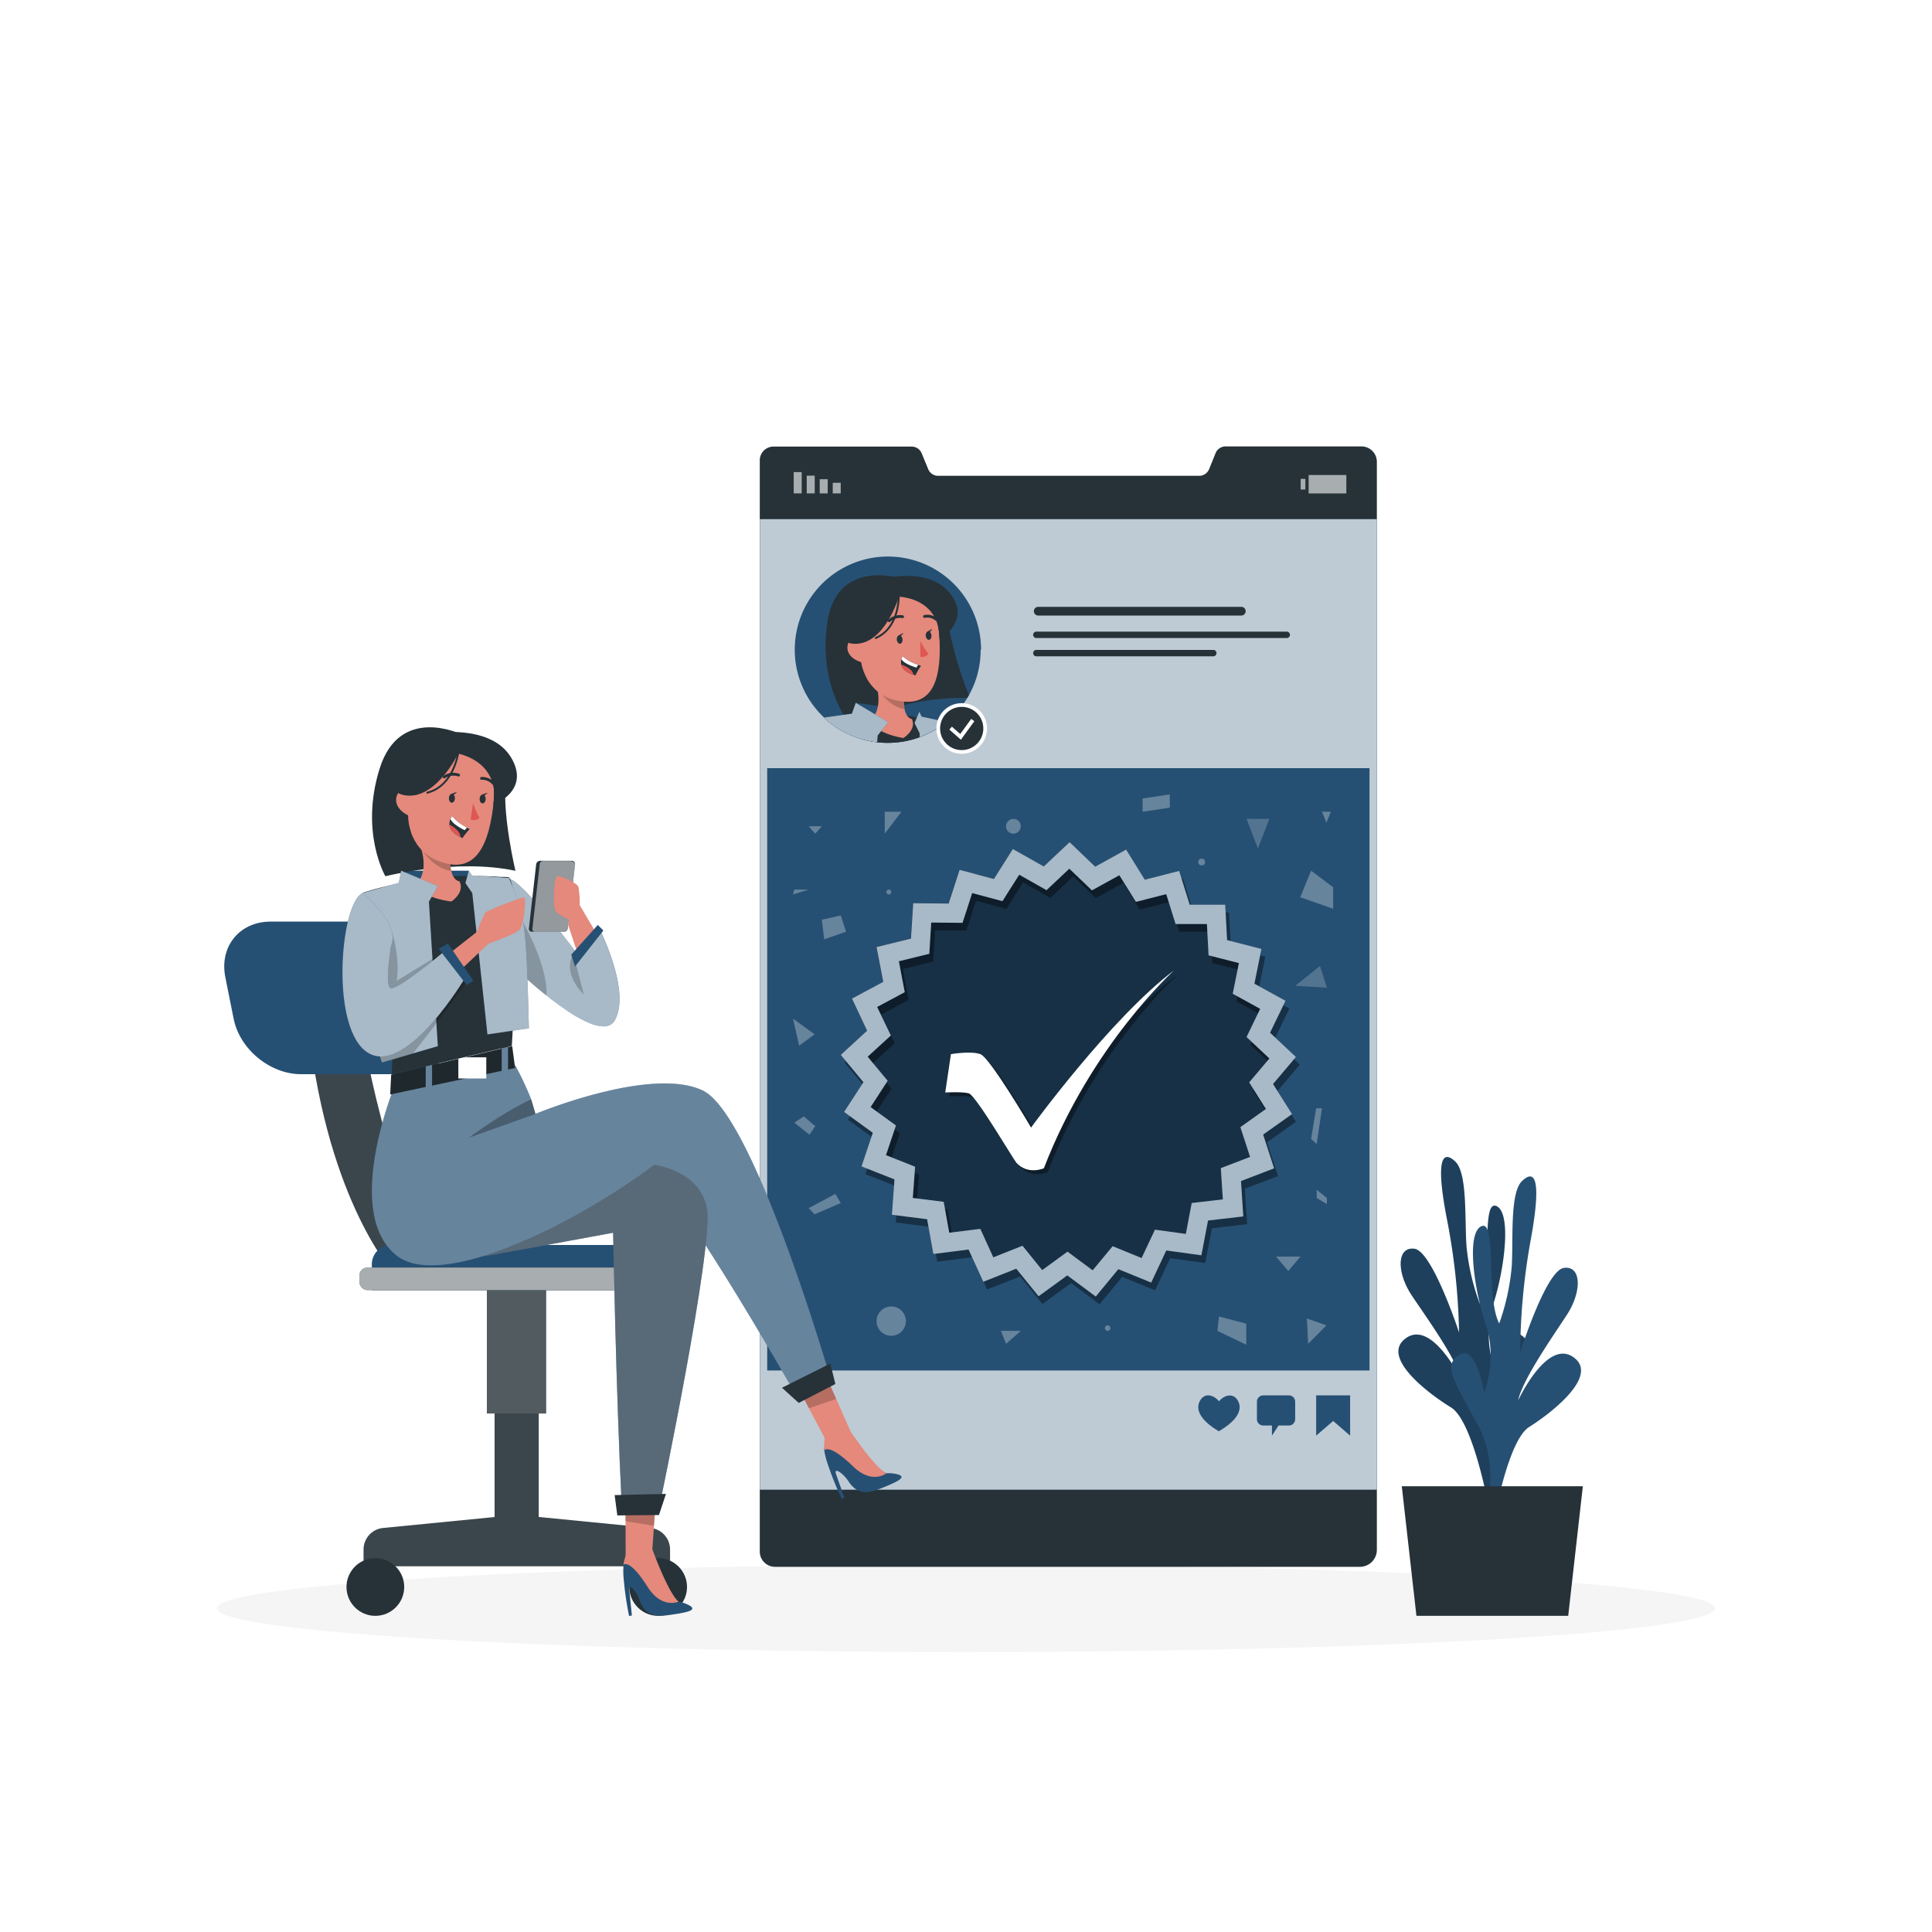 <svg class="animated" id="freepik_stories-verified" xmlns="http://www.w3.org/2000/svg" viewBox="0 0 500 500" version="1.1" xmlns:xlink="http://www.w3.org/1999/xlink" xmlns:svgjs="http://svgjs.com/svgjs"><style>svg#freepik_stories-verified:not(.animated) .animable {opacity: 0;}svg#freepik_stories-verified.animated #freepik--Shadow--inject-33 {animation: 1s 1 forwards cubic-bezier(.36,-0.01,.5,1.38) zoomIn;animation-delay: 0s;}svg#freepik_stories-verified.animated #freepik--Device--inject-33 {animation: 1s 1 forwards cubic-bezier(.36,-0.01,.5,1.38) slideRight;animation-delay: 0s;}svg#freepik_stories-verified.animated #freepik--Avatar--inject-33 {animation: 1s 1 forwards cubic-bezier(.36,-0.01,.5,1.38) fadeIn;animation-delay: 0s;}svg#freepik_stories-verified.animated #freepik--Plant--inject-33 {animation: 1s 1 forwards cubic-bezier(.36,-0.01,.5,1.38) slideDown;animation-delay: 0s;}svg#freepik_stories-verified.animated #freepik--Character--inject-33 {animation: 1s 1 forwards cubic-bezier(.36,-0.01,.5,1.38) slideUp;animation-delay: 0s;}            @keyframes zoomIn {                0% {                    opacity: 0;                    transform: scale(0.5);                }                100% {                    opacity: 1;                    transform: scale(1);                }            }                    @keyframes slideRight {                0% {                    opacity: 0;                    transform: translateX(30px);                }                100% {                    opacity: 1;                    transform: translateX(0);                }            }                    @keyframes fadeIn {                0% {                    opacity: 0;                }                100% {                    opacity: 1;                }            }                    @keyframes slideDown {                0% {                    opacity: 0;                    transform: translateY(-30px);                }                100% {                    opacity: 1;                    transform: translateY(0);                }            }                    @keyframes slideUp {                0% {                    opacity: 0;                    transform: translateY(30px);                }                100% {                    opacity: 1;                    transform: inherit;                }            }        </style><g id="freepik--Shadow--inject-33" class="animable" style="transform-origin: 250px 416.24px;"><ellipse id="freepik--path--inject-33" cx="250" cy="416.24" rx="193.89" ry="11.32" style="fill: rgb(245, 245, 245); transform-origin: 250px 416.24px;" class="animable"></ellipse></g><g id="freepik--Device--inject-33" class="animable" style="transform-origin: 276.484px 260.51px;"><path d="M356.33,119.63V401.1a4.39,4.39,0,0,1-4.46,4.39H200.63a3.94,3.94,0,0,1-4-4V119.27a3.55,3.55,0,0,1,3.42-3.69H236a2.79,2.79,0,0,1,2.55,1.79l1.65,4a2.79,2.79,0,0,0,2.56,1.77h67.61a2.77,2.77,0,0,0,2.55-1.74l1.65-4.07a2.8,2.8,0,0,1,2.55-1.8h35.34A4,4,0,0,1,356.33,119.63Z" style="fill: rgb(38, 50, 56); transform-origin: 276.479px 260.51px;" id="el5b6864fyfxu" class="animable"></path><rect x="196.65" y="134.36" width="159.69" height="251.17" style="fill: #265073; transform-origin: 276.495px 259.945px;" id="el5v1xkqc3dkg" class="animable"></rect><g id="elnaesntv58n"><rect x="196.65" y="134.36" width="159.69" height="251.17" style="fill: rgb(255, 255, 255); opacity: 0.7; isolation: isolate; transform-origin: 276.495px 259.945px;" class="animable" id="elsc4ac4lwmoq"></rect></g><g id="elb2yrbxmmk26"><rect x="215.51" y="124.94" width="2.07" height="2.75" style="fill: rgb(255, 255, 255); opacity: 0.6; isolation: isolate; transform-origin: 216.545px 126.315px; transform: rotate(180deg);" class="animable" id="elfjhfpm8vfb"></rect></g><g id="el7n6y12vljiw"><rect x="212.14" y="124.02" width="2.07" height="3.67" style="fill: rgb(255, 255, 255); opacity: 0.6; isolation: isolate; transform-origin: 213.175px 125.855px; transform: rotate(180deg);" class="animable" id="elnqds35x3frs"></rect></g><g id="elrqb0stmznhp"><rect x="208.78" y="123.1" width="2.07" height="4.59" style="fill: rgb(255, 255, 255); opacity: 0.6; isolation: isolate; transform-origin: 209.815px 125.395px; transform: rotate(180deg);" class="animable" id="eldgur1mfat4"></rect></g><g id="eltwtlni21lqi"><rect x="205.41" y="122.18" width="2.07" height="5.51" style="fill: rgb(255, 255, 255); opacity: 0.6; isolation: isolate; transform-origin: 206.445px 124.935px; transform: rotate(180deg);" class="animable" id="el8fej1xnau15"></rect></g><g id="elvtv6xp58je"><rect x="336.61" y="123.93" width="1.22" height="2.75" style="fill: rgb(255, 255, 255); opacity: 0.6; isolation: isolate; transform-origin: 337.22px 125.305px;" class="animable" id="elh5p4xi40o78"></rect></g><g id="elyl2ji9phkx"><rect x="338.67" y="122.93" width="9.76" height="4.77" style="fill: rgb(255, 255, 255); opacity: 0.6; isolation: isolate; transform-origin: 343.55px 125.315px; transform: rotate(180deg);" class="animable" id="elspid0s79bq"></rect></g><path d="M268.59,159.3h52.55a1.13,1.13,0,1,0,0-2.25H268.59a1.13,1.13,0,0,0,0,2.25Z" style="fill: rgb(38, 50, 56); transform-origin: 294.971px 158.175px;" id="elvgerfk4xyyn" class="animable"></path><path d="M333.1,163.47H268.3a.83.83,0,1,0,0,1.65h64.8a.83.83,0,0,0,0-1.65Z" style="fill: rgb(38, 50, 56); transform-origin: 300.609px 164.295px;" id="el9d47gdvmvlp" class="animable"></path><path d="M314.09,168.2H268.3a.83.83,0,1,0,0,1.65h45.79a.83.83,0,0,0,0-1.65Z" style="fill: rgb(38, 50, 56); transform-origin: 291.104px 169.025px;" id="ellvm6vwwufhh" class="animable"></path><rect x="198.55" y="198.8" width="155.88" height="155.88" style="fill: #265073; transform-origin: 276.49px 276.74px;" id="eld6txktkg1si" class="animable"></rect><polygon points="349.41 371.54 345.02 367.75 340.62 371.54 340.62 361.12 349.41 361.12 349.41 371.54" style="fill: #265073; transform-origin: 345.015px 366.33px;" id="elp5zr7ggtky" class="animable"></polygon><path d="M333.55,361.12h-6.62a1.64,1.64,0,0,0-1.64,1.64v4.52a1.64,1.64,0,0,0,1.64,1.64h2.25v2.62l1.71-2.62h2.66a1.63,1.63,0,0,0,1.64-1.64v-4.52A1.63,1.63,0,0,0,333.55,361.12Z" style="fill: #265073; transform-origin: 330.24px 366.33px;" id="elid2adpuq429" class="animable"></path><path d="M320.28,362.36c-1.22-2-3.58-1.25-4.8.3-1.21-1.56-3.56-2.35-4.81-.35-2.09,3.36,2.17,6.51,4.19,7.75l.57.35.58-.35C318,368.85,322.34,365.75,320.28,362.36Z" style="fill: #265073; transform-origin: 315.465px 365.763px;" id="elzfwg6iigqdp" class="animable"></path><g id="el5las44y5h5s"><g style="opacity: 0.3; isolation: isolate; transform-origin: 275.125px 276.8px;" class="animable" id="elwpvdloikzmj"><g id="elpgfeussczia"><polygon points="322.6 211.92 328.5 211.92 325.55 219.57 322.6 211.92" style="fill: rgb(255, 255, 255); opacity: 0.7; isolation: isolate; transform-origin: 325.55px 215.745px;" class="animable" id="el03tet2udu6aq"></polygon></g><g id="elw0pgflnru7"><polygon points="341.61 250 343.4 255.62 335.22 255.12 341.61 250" style="fill: rgb(255, 255, 255); opacity: 0.7; isolation: isolate; transform-origin: 339.31px 252.81px;" class="animable" id="eld8y1wol5s7c"></polygon></g><polygon points="339.31 225.34 336.51 232.21 345.02 235.18 345.02 229.62 339.31 225.34" style="fill: rgb(255, 255, 255); transform-origin: 340.765px 230.26px;" id="el19koaigcyiw" class="animable"></polygon><polygon points="228.97 210.08 233.3 210.08 228.97 215.75 228.97 210.08" style="fill: rgb(255, 255, 255); transform-origin: 231.135px 212.915px;" id="el3xqskvvlih" class="animable"></polygon><polygon points="212.69 238.03 217.59 236.91 218.96 241.12 213.31 243.09 212.69 238.03" style="fill: rgb(255, 255, 255); transform-origin: 215.825px 240px;" id="elazyy2o3ryw" class="animable"></polygon><circle cx="262.27" cy="213.84" r="1.91" style="fill: rgb(255, 255, 255); transform-origin: 262.27px 213.84px;" id="elo2ub347g83p" class="animable"></circle><path d="M234.44,341.91a3.79,3.79,0,1,1-3.78-3.79A3.78,3.78,0,0,1,234.44,341.91Z" style="fill: rgb(255, 255, 255); transform-origin: 230.65px 341.91px;" id="eljo55ll7drs" class="animable"></path><polygon points="216.19 308.98 217.59 311.35 210.82 314.25 209.28 312.67 216.19 308.98" style="fill: rgb(255, 255, 255); transform-origin: 213.435px 311.615px;" id="elr87odqh6ogo" class="animable"></polygon><polygon points="260.36 347.78 259.04 344.43 264.19 344.43 260.36 347.78" style="fill: rgb(255, 255, 255); transform-origin: 261.615px 346.105px;" id="elppcae84tz4c" class="animable"></polygon><polygon points="315.07 344.43 315.47 340.7 322.53 342.56 322.53 348.01 315.07 344.43" style="fill: rgb(255, 255, 255); transform-origin: 318.8px 344.355px;" id="elhcdzzbxw5ei" class="animable"></polygon><polygon points="330.24 325.2 336.55 325.2 333.4 328.93 330.24 325.2" style="fill: rgb(255, 255, 255); transform-origin: 333.395px 327.065px;" id="el1tr5vi0ihj" class="animable"></polygon><polygon points="340.62 286.82 339.31 294.74 340.76 296.06 342.12 286.82 340.62 286.82" style="fill: rgb(255, 255, 255); transform-origin: 340.715px 291.44px;" id="el1imn5f9y8ylh" class="animable"></polygon><polygon points="205.23 263.62 210.82 267.68 206.82 270.62 205.23 263.62" style="fill: rgb(255, 255, 255); transform-origin: 208.025px 267.12px;" id="elsz63dx0eih" class="animable"></polygon><circle cx="230.03" cy="230.85" r="0.63" style="fill: rgb(255, 255, 255); transform-origin: 230.03px 230.85px;" id="elzsmyvu49zxp" class="animable"></circle><circle cx="310.99" cy="223.09" r="0.88" style="fill: rgb(255, 255, 255); transform-origin: 310.99px 223.09px;" id="el2vwgpcshtua" class="animable"></circle><path d="M287.37,343.71a.71.71,0,1,1-1.42,0,.71.71,0,1,1,1.42,0Z" style="fill: rgb(255, 255, 255); transform-origin: 286.66px 343.71px;" id="elbv3kngqvs2k" class="animable"></path><polygon points="295.7 206.65 302.74 205.59 302.74 209.02 295.7 210.08 295.7 206.65" style="fill: rgb(255, 255, 255); transform-origin: 299.22px 207.835px;" id="ell1toi0c84lk" class="animable"></polygon><polygon points="342.12 210.08 344.43 210.08 343.27 212.91 342.12 210.08" style="fill: rgb(255, 255, 255); transform-origin: 343.275px 211.495px;" id="elb4q1gkhr9ri" class="animable"></polygon><polygon points="209.28 213.84 212.69 213.84 210.98 215.75 209.28 213.84" style="fill: rgb(255, 255, 255); transform-origin: 210.985px 214.795px;" id="elyoop2obv7f" class="animable"></polygon><polygon points="338.55 347.78 338.22 341.22 343.27 343 338.55 347.78" style="fill: rgb(255, 255, 255); transform-origin: 340.745px 344.5px;" id="eltxaw0bob7r" class="animable"></polygon><polygon points="343.4 310.03 340.76 307.92 340.76 310.03 343.4 311.62 343.4 310.03" style="fill: rgb(255, 255, 255); transform-origin: 342.08px 309.77px;" id="el0mdmqoltnub" class="animable"></polygon><polygon points="208.02 288.93 210.98 291.44 209.5 293.68 205.58 290.54 208.02 288.93" style="fill: rgb(255, 255, 255); transform-origin: 208.28px 291.305px;" id="el4u9cicx5xme" class="animable"></polygon><polygon points="205.58 230.22 209.28 230.22 205.23 231.48 205.58 230.22" style="fill: rgb(255, 255, 255); transform-origin: 207.255px 230.85px;" id="el8aowffp6qif" class="animable"></polygon></g></g><polygon points="270.07 224.23 276.76 217.94 283.38 224.29 291.42 219.86 296.26 227.66 305.15 225.38 307.89 234.13 317.07 234.13 317.56 243.29 326.45 245.57 324.63 254.57 332.68 258.99 328.69 267.25 335.38 273.53 329.46 280.54 334.38 288.29 326.9 293.61 329.74 302.33 321.18 305.62 321.76 314.78 312.64 315.84 310.93 324.86 301.83 323.61 297.93 331.92 289.43 328.45 283.58 335.53 276.21 330.06 268.79 335.46 263.01 328.33 254.48 331.71 250.66 323.37 241.56 324.52 239.93 315.49 230.82 314.34 231.49 305.19 222.96 301.82 225.88 293.12 218.45 287.73 223.45 280.03 217.59 272.96 224.35 266.75 220.44 258.44 228.53 254.1 226.8 245.09 235.71 242.9 236.28 233.74 245.46 233.83 248.29 225.1 257.16 227.47 262.07 219.72 270.07 224.23" style="fill: #265073; transform-origin: 276.485px 276.735px;" id="elic0mvylmqha" class="animable"></polygon><g id="el6dc354du4e"><path d="M330.46,282.54l5.92-7-6.69-6.28,4-8.26-8.05-4.42,1.82-9-8.89-2.28-.49-9.16h-9.18l-2.74-8.75-8.89,2.28-4.84-7.8-8,4.43-6.62-6.35-6.69,6.29-8-4.51-4.91,7.76-8.87-2.38-2.83,8.73-9.18-.09-.57,9.16-8.91,2.19,1.73,9-8.09,4.34,3.91,8.31L218.59,275l5.86,7.07-5,7.7,7.43,5.39-2.92,8.7,8.53,3.37-.67,9.15,9.11,1.15,1.62,9,9.11-1.15,3.82,8.34,8.53-3.38,5.78,7.13,7.42-5.4,7.37,5.47,5.85-7.08,8.5,3.47,3.9-8.31,9.09,1.25,1.72-9,9.12-1.06-.59-9.16,8.57-3.29-2.84-8.73,7.48-5.31ZM328.62,289l-6.61,4.7,2.51,7.71-7.57,2.9.52,8.09-8.06.94-1.51,8-8-1.1-3.45,7.34-7.5-3.06-5.17,6.24-6.51-4.83-6.55,4.77-5.1-6.3-7.54,3-3.37-7.37-8.05,1-1.43-8-8-1,.6-8.08-7.54-3,2.58-7.68-6.56-4.76,4.42-6.8-5.18-6.24,6-5.49L228,262.6l7.15-3.83-1.53-8,7.88-1.93.5-8.09,8.1.08,2.5-7.71,7.83,2.1,4.34-6.85,7.07,4,5.9-5.56,5.85,5.61,7.1-3.91,4.28,6.89,7.85-2,2.42,7.74h8.11l.43,8.1,7.85,2-1.6,7.94,7.1,3.9-3.52,7.3,5.91,5.55-5.23,6.19Z" style="opacity: 0.4; isolation: isolate; transform-origin: 277.485px 278.745px;" class="animable" id="el33oux20fnfa"></path></g><g id="elvw7cf8jsxd"><polygon points="270.07 224.23 276.76 217.94 283.38 224.29 291.42 219.86 296.26 227.66 305.15 225.38 307.89 234.13 317.07 234.13 317.56 243.29 326.45 245.57 324.63 254.57 332.68 258.99 328.69 267.25 335.38 273.53 329.46 280.54 334.38 288.29 326.9 293.61 329.74 302.33 321.18 305.62 321.76 314.78 312.64 315.84 310.93 324.86 301.83 323.61 297.93 331.92 289.43 328.45 283.58 335.53 276.21 330.06 268.79 335.46 263.01 328.33 254.48 331.71 250.66 323.37 241.56 324.52 239.93 315.49 230.82 314.34 231.49 305.19 222.96 301.82 225.88 293.12 218.45 287.73 223.45 280.03 217.59 272.96 224.35 266.75 220.44 258.44 228.53 254.1 226.8 245.09 235.71 242.9 236.28 233.74 245.46 233.83 248.29 225.1 257.16 227.47 262.07 219.72 270.07 224.23" style="opacity: 0.4; isolation: isolate; transform-origin: 276.485px 276.735px;" class="animable" id="elt8fzak2m1i"></polygon></g><path d="M329.46,280.54l5.92-7-6.69-6.28,4-8.26-8.05-4.42,1.82-9-8.89-2.28-.49-9.16h-9.18l-2.74-8.75-8.89,2.28-4.84-7.8-8,4.43-6.62-6.35-6.69,6.29-8-4.51-4.91,7.76-8.87-2.38-2.83,8.73-9.18-.09-.57,9.16-8.91,2.19,1.73,9-8.09,4.34,3.91,8.31L217.59,273l5.86,7.07-5,7.7,7.43,5.39-2.92,8.7,8.53,3.37-.67,9.15,9.11,1.15,1.62,9,9.11-1.15,3.82,8.34,8.53-3.38,5.78,7.13,7.42-5.4,7.37,5.47,5.85-7.08,8.5,3.47,3.9-8.31,9.09,1.25,1.72-9,9.12-1.06-.59-9.16,8.57-3.29-2.84-8.73,7.48-5.31ZM327.62,287l-6.61,4.7,2.51,7.71-7.57,2.9.52,8.09-8.06.94-1.51,8-8-1.1-3.45,7.34-7.5-3.06-5.17,6.24-6.51-4.83-6.55,4.77-5.1-6.3-7.54,3-3.37-7.37-8.05,1-1.43-8-8-1,.6-8.08-7.54-3,2.58-7.68-6.56-4.76,4.42-6.8-5.18-6.24,6-5.49L227,260.6l7.15-3.83-1.53-8,7.88-1.93.5-8.09,8.1.08,2.5-7.71,7.83,2.1,4.34-6.85,7.07,4,5.9-5.56,5.85,5.61,7.1-3.91,4.28,6.89,7.85-2,2.42,7.74h8.11l.43,8.1,7.85,2-1.6,7.94,7.1,3.9-3.52,7.3,5.91,5.55-5.23,6.19Z" style="fill: #265073; transform-origin: 276.485px 276.745px;" id="el4vwbi04mf04" class="animable"></path><g id="elfd3mm9hkhl9"><path d="M329.46,280.54l5.92-7-6.69-6.28,4-8.26-8.05-4.42,1.82-9-8.89-2.28-.49-9.16h-9.18l-2.74-8.75-8.89,2.28-4.84-7.8-8,4.43-6.62-6.35-6.69,6.29-8-4.51-4.91,7.76-8.87-2.38-2.83,8.73-9.18-.09-.57,9.16-8.91,2.19,1.73,9-8.09,4.34,3.91,8.31L217.59,273l5.86,7.07-5,7.7,7.43,5.39-2.92,8.7,8.53,3.37-.67,9.15,9.11,1.15,1.62,9,9.11-1.15,3.82,8.34,8.53-3.38,5.78,7.13,7.42-5.4,7.37,5.47,5.85-7.08,8.5,3.47,3.9-8.31,9.09,1.25,1.72-9,9.12-1.06-.59-9.16,8.57-3.29-2.84-8.73,7.48-5.31ZM327.62,287l-6.61,4.7,2.51,7.71-7.57,2.9.52,8.09-8.06.94-1.51,8-8-1.1-3.45,7.34-7.5-3.06-5.17,6.24-6.51-4.83-6.55,4.77-5.1-6.3-7.54,3-3.37-7.37-8.05,1-1.43-8-8-1,.6-8.08-7.54-3,2.58-7.68-6.56-4.76,4.42-6.8-5.18-6.24,6-5.49L227,260.6l7.15-3.83-1.53-8,7.88-1.93.5-8.09,8.1.08,2.5-7.71,7.83,2.1,4.34-6.85,7.07,4,5.9-5.56,5.85,5.61,7.1-3.91,4.28,6.89,7.85-2,2.42,7.74h8.11l.43,8.1,7.85,2-1.6,7.94,7.1,3.9-3.52,7.3,5.91,5.55-5.23,6.19Z" style="fill: rgb(255, 255, 255); opacity: 0.6; isolation: isolate; transform-origin: 276.485px 276.745px;" class="animable" id="el1xrsycbdv7n"></path></g><g id="elvknnmcwnmff"><path d="M247.1,273.81s5.1-.88,7.61,0,13.13,19,13.13,19,20.6-28.34,37.07-40.73c0,0-21.37,19.14-33.76,51.27,0,0-4.17,1.84-7.12-1.45-.85-1-10.42-17.31-12.27-17.92-1.45-.49-6.13-.25-6.13-.25Z" style="opacity: 0.4; isolation: isolate; transform-origin: 275.27px 277.971px;" class="animable" id="elwda9cwdgxw"></path></g><path d="M246.1,272.81s5.1-.88,7.61,0,13.13,19,13.13,19,20.6-28.34,37.07-40.73c0,0-21.37,19.14-33.76,51.27,0,0-4.17,1.84-7.12-1.45-.85-1-10.42-17.31-12.27-17.92-1.45-.49-6.13-.25-6.13-.25Z" style="fill: rgb(255, 255, 255); transform-origin: 274.27px 276.971px;" id="elus5fherub47" class="animable"></path></g><g id="freepik--Avatar--inject-33" class="animable" style="transform-origin: 230.56px 169.555px;"><path d="M253.79,168.15a23.92,23.92,0,0,1-3,11.72l-.44.75a23.88,23.88,0,0,1-5.41,6.22l-.12.1a24,24,0,0,1-6.78,3.84h0a23.91,23.91,0,0,1-8.28,1.46,21.83,21.83,0,0,1-2.69-.15,23.27,23.27,0,0,1-4.42-.91,23.78,23.78,0,0,1-9.38-5.48h0a24.11,24.11,0,1,1,40.63-17.55Z" style="fill: #265073; transform-origin: 229.79px 168.135px;" id="el9ybvvmv80s" class="animable"></path><path d="M250.75,179.87l-.44.75a64.45,64.45,0,0,0-16.37,1.85l-1.79.44-1.22.32c-1.53.41-3,.84-4.25,1.25l-.57.19-.41.13h0c-1.49.5-2.76.95-3.73,1.32-1.45.55-2.28.91-2.28.91a18,18,0,0,1-1.3-1.92l-.06-.11h0c-2.17-3.64-6-12-4.2-24,2-13.35,13.07-12.5,17-11.76a11.47,11.47,0,0,1,1.39.32s12.39,2.92,12.85,10.64a25.83,25.83,0,0,0,.38,3.08A96.34,96.34,0,0,0,250.75,179.87Z" style="fill: rgb(38, 50, 56); transform-origin: 232.206px 167.958px;" id="elljznw3rf75g" class="animable"></path><path d="M238,190.78h0a23.91,23.91,0,0,1-8.28,1.46,21.83,21.83,0,0,1-2.69-.15,23.27,23.27,0,0,1-4.42-.91l-.77-6.29-.37-3,16.49,2.34,0,1.41.05,4.14v1Z" style="fill: #265073; transform-origin: 229.74px 187.065px;" id="el9hk9ztzjxii" class="animable"></path><path d="M244.78,186.94a24,24,0,0,1-6.78,3.84h0a23.91,23.91,0,0,1-8.28,1.46,21.83,21.83,0,0,1-2.69-.15,23.27,23.27,0,0,1-4.42-.91,23.78,23.78,0,0,1-9.38-5.48h0c.76-.12,1.53-.21,2.3-.31l.19,0c.91-.1,1.82-.19,2.73-.26,1.08-.09,2.15-.16,3.23-.2h.19l1.32-.05,1.57,0h1.84q3,0,6.08.22l2.07.17,1.09.11,1.58.24.35.05.24,0h0l1.86.32c.29.05.58.12.87.16l.55.11.59.11,1,.2.7.14Z" style="fill: rgb(38, 50, 56); transform-origin: 229.005px 188.56px;" id="elpfca9m20rp" class="animable"></path><path d="M233.78,191c-6.87-1.17-8.83-4.21-8.83-4.21,2.94-2.54,2.59-6.49,2-9a14.45,14.45,0,0,0-.76-2.29l8.25,1.9a24.62,24.62,0,0,0-.47,3.48,10.59,10.59,0,0,0,.13,2.59c.46,2.5,1.88,2.6,1.88,2.6C237.29,188.92,233.78,191,233.78,191Z" style="fill: rgb(228, 137, 123); transform-origin: 230.611px 183.25px;" id="elz6i6p3k895j" class="animable"></path><g id="elxt5o3ovubu"><path d="M233.94,180.94a10.59,10.59,0,0,0,.13,2.59c-3.28-.58-5.68-3.32-7.15-5.68a14.45,14.45,0,0,0-.76-2.29l8.25,1.9A24.62,24.62,0,0,0,233.94,180.94Z" style="opacity: 0.2; isolation: isolate; transform-origin: 230.285px 179.545px;" class="animable" id="eldv2qmcxcmw"></path></g><path d="M232.82,153.82c7.81.34,10.15,4.63,10.37,12.7.29,10.08-2.25,17.13-11.92,14.57C218.13,177.6,219.85,153.26,232.82,153.82Z" style="fill: rgb(228, 137, 123); transform-origin: 232.714px 167.714px;" id="eli8hyj5xdef" class="animable"></path><path d="M238.16,165.86a16.61,16.61,0,0,0,2.14,3.34,2.18,2.18,0,0,1-2.1.8Z" style="fill: rgb(222, 87, 83); transform-origin: 239.23px 167.947px;" id="elvv7ceywi4m8" class="animable"></path><path d="M230.13,161a.36.36,0,0,1-.24-.09.35.35,0,0,1,0-.51,4.37,4.37,0,0,1,3.77-1.15.36.36,0,0,1,.29.42.36.36,0,0,1-.42.29,3.75,3.75,0,0,0-3.1.92A.36.36,0,0,1,230.13,161Z" style="fill: rgb(38, 50, 56); transform-origin: 231.868px 160.093px;" id="elpkx0p5id3na" class="animable"></path><path d="M242.34,160.68a.38.38,0,0,1-.21-.07,3.32,3.32,0,0,0-2.76-.73.36.36,0,0,1-.46-.23.37.37,0,0,1,.23-.46,4,4,0,0,1,3.41.83.37.37,0,0,1,.08.51A.38.38,0,0,1,242.34,160.68Z" style="fill: rgb(38, 50, 56); transform-origin: 240.796px 159.889px;" id="elds0n33d5owh" class="animable"></path><path d="M223.72,166.62s3.93-6.26,3.59-11.24c0,0,15.75-5.66,15.84,10.08,0,0,2.11-13.88-11.3-14.77s-14.2,18.76-7.52,24.91C224.33,175.6,221.29,170.53,223.72,166.62Z" style="fill: rgb(38, 50, 56); transform-origin: 231.749px 163.13px;" id="elw567pk47qv8" class="animable"></path><path d="M224.93,168.32a3.44,3.44,0,0,0-3.55-3.29c-2.44.16-3.8,5.08,2.17,6.53C224.4,171.77,224.92,171,224.93,168.32Z" style="fill: rgb(228, 137, 123); transform-origin: 222.117px 168.31px;" id="el7lbpnychw4v" class="animable"></path><path d="M238.35,172.3a20.12,20.12,0,0,0-1.42,2.48l-.49-.14c-2.18-.68-3-1.71-3.19-2.65a2.94,2.94,0,0,1,.05-1.4,2.77,2.77,0,0,1,.3-.74,10.79,10.79,0,0,0,4,2.21C238.06,172.22,238.35,172.3,238.35,172.3Z" style="fill: rgb(38, 50, 56); transform-origin: 235.769px 172.315px;" id="elphhu7h4axum" class="animable"></path><path d="M237.61,172.06l-.44.72c-2-.64-3.42-1.36-3.87-2.19a2.77,2.77,0,0,1,.3-.74A10.79,10.79,0,0,0,237.61,172.06Z" style="fill: rgb(255, 255, 255); transform-origin: 235.455px 171.315px;" id="elvrpwolpzrq8" class="animable"></path><path d="M236.44,174.64c-2.18-.68-3-1.71-3.19-2.65a7.27,7.27,0,0,1,2.28,1.23A2.66,2.66,0,0,1,236.44,174.64Z" style="fill: rgb(222, 87, 83); transform-origin: 234.845px 173.315px;" id="el18rl3w19bcw" class="animable"></path><path d="M232.64,154.4s-3.7,12.72-11.78,12.21,5.1-16.25,5.1-16.25,13.41-4.41,19.63,2.88-2.44,12.22-2.44,12.22S244.07,155.53,232.64,154.4Z" style="fill: rgb(38, 50, 56); transform-origin: 233.039px 157.832px;" id="elh90wa9fgber" class="animable"></path><path d="M226.64,165.36a.25.25,0,0,1-.23-.16.25.25,0,0,1,.13-.32c6.3-2.7,5.81-11.29,5.81-11.38a.25.25,0,0,1,.23-.26.26.26,0,0,1,.27.23c0,.09.51,9-6.11,11.87Z" style="fill: rgb(38, 50, 56); transform-origin: 229.626px 159.3px;" id="ellne7nb5yyul" class="animable"></path><path d="M233.56,165.42c.07.6-.2,1.13-.6,1.18s-.79-.41-.86-1,.2-1.13.6-1.18S233.49,164.81,233.56,165.42Z" style="fill: rgb(38, 50, 56); transform-origin: 232.83px 165.51px;" id="eliazu5cim6w" class="animable"></path><path d="M232.53,164.46l1.26-.67S233.26,165,232.53,164.46Z" style="fill: rgb(38, 50, 56); transform-origin: 233.16px 164.194px;" id="elgw017kdbbtw" class="animable"></path><path d="M241.05,164.4c.07.6-.2,1.13-.6,1.18s-.79-.4-.86-1,.2-1.13.6-1.18S241,163.8,241.05,164.4Z" style="fill: rgb(38, 50, 56); transform-origin: 240.32px 164.49px;" id="elurtsd9lqxqo" class="animable"></path><path d="M240,163.44l1.25-.67S240.76,164,240,163.44Z" style="fill: rgb(38, 50, 56); transform-origin: 240.625px 163.178px;" id="el0lpcutcetdkm" class="animable"></path><path d="M244.9,186.84l-.12.1a24,24,0,0,1-6.78,3.84h0l0-.71v-.31l-1.31-2.65.67-1.58.57-1.32.58,1.26Z" style="fill: #265073; transform-origin: 240.795px 187.495px;" id="elskvx642r19l" class="animable"></path><g id="ela0r10xtg14"><path d="M244.9,186.84l-.12.1a24,24,0,0,1-6.78,3.84h0l0-.71v-.31l-1.31-2.65.67-1.58.57-1.32.58,1.26Z" style="fill: rgb(255, 255, 255); opacity: 0.6; isolation: isolate; transform-origin: 240.795px 187.495px;" class="animable" id="el52hrvquvw6d"></path></g><path d="M229.87,186.91l-2.73,3.43L227,192.1a23.27,23.27,0,0,1-4.42-.91,23.78,23.78,0,0,1-9.38-5.48l2.27-.32.19,0,4.81-.68,1-2.81,4.9,2.92,3.53,2.11Z" style="fill: #265073; transform-origin: 221.55px 187px;" id="elx4hed8tyaab" class="animable"></path><g id="el66nbyfvyjeu"><path d="M229.86,186.91l-2.72,3.43L227,192.1a23.27,23.27,0,0,1-4.42-.91,23.78,23.78,0,0,1-9.38-5.48l2.46-.34,4.81-.67h0l1-2.81,4.9,2.92Z" style="fill: rgb(255, 255, 255); opacity: 0.6; isolation: isolate; transform-origin: 221.53px 186.995px;" class="animable" id="elk4cykp9t8ur"></path></g><path d="M255.44,188.53a6.55,6.55,0,1,1-6.55-6.55A6.55,6.55,0,0,1,255.44,188.53Z" style="fill: rgb(255, 255, 255); transform-origin: 248.89px 188.53px;" id="el2bamx1jbt37" class="animable"></path><path d="M254.48,188.53a5.59,5.59,0,1,1-5.59-5.59A5.59,5.59,0,0,1,254.48,188.53Z" style="fill: rgb(38, 50, 56); transform-origin: 248.89px 188.53px;" id="elh7gw5asmtyp" class="animable"></path><polygon points="248.67 191.44 245.69 188.81 246.35 188.06 248.51 189.96 251.35 186.06 252.16 186.65 248.67 191.44" style="fill: rgb(255, 255, 255); transform-origin: 248.925px 188.75px;" id="elq30yd7euowi" class="animable"></polygon></g><g id="freepik--Plant--inject-33" class="animable" style="transform-origin: 385.775px 358.81px;"><path d="M388.08,388.55s-5.83-12.71.83-25.24,8.58-15.48,4.34-18.05-6.19,10-6.19,10-3.58-8.67-.62-17.73,4.8-23.83.77-25.42-.77,18.42-4.27,25.24a58.6,58.6,0,0,1-3.42-14.87c-.49-7.28.27-18.91-2.92-21.89s-5.22-.92-2.09,15.15a167.65,167.65,0,0,1,3.1,29.13s-6.91-21.08-11.55-21.69-4.63,6.21-.66,12.13,11.63,16.53,12.89,22c0,0-7.59-15.86-14.42-11s5.94,14.44,11.63,17.91,9.65,25.16,9.65,25.16Z" style="fill: #265073; transform-origin: 378.705px 344.41px;" id="elc17nk1rtjme" class="animable"></path><g id="els377j80swm"><path d="M388.08,388.55s-5.83-12.71.83-25.24,8.58-15.48,4.34-18.05-6.19,10-6.19,10-3.58-8.67-.62-17.73,4.8-23.83.77-25.42-.77,18.42-4.27,25.24a58.6,58.6,0,0,1-3.42-14.87c-.49-7.28.27-18.91-2.92-21.89s-5.22-.92-2.09,15.15a167.65,167.65,0,0,1,3.1,29.13s-6.91-21.08-11.55-21.69-4.63,6.21-.66,12.13,11.63,16.53,12.89,22c0,0-7.59-15.86-14.42-11s5.94,14.44,11.63,17.91,9.65,25.16,9.65,25.16Z" style="opacity: 0.2; isolation: isolate; transform-origin: 378.705px 344.41px;" class="animable" id="el0dcynt6luowm"></path></g><path d="M383.48,393.77s5.67-12.8-1.14-25.23-8.77-15.35-4.55-18,6.31,9.93,6.31,9.93,3.47-8.72.41-17.74-5.09-23.76-1.08-25.4,1,18.41,4.57,25.17a58.85,58.85,0,0,0,3.25-14.92c.39-7.29-.5-18.9,2.65-21.93s5.21-1,2.27,15.12A168.52,168.52,0,0,0,393.42,350s6.66-21.18,11.29-21.86,4.71,6.14.81,12.12-11.44,16.7-12.63,22.17c0,0,7.4-16,14.28-11.21s-5.76,14.53-11.41,18.07-9.34,25.31-9.34,25.31Z" style="fill: #265073; transform-origin: 392.371px 349.533px;" id="eltjy594us6l" class="animable"></path><polygon points="409.64 384.64 362.78 384.64 366.57 418.18 405.85 418.18 409.64 384.64" style="fill: rgb(38, 50, 56); transform-origin: 386.21px 401.41px;" id="el9c06teuhrbb" class="animable"></polygon></g><g id="freepik--Character--inject-33" class="animable" style="transform-origin: 145.666px 303.751px;"><path d="M99.15,395.44,128,392.61v-35.5h11.42v35.48l28.93,2.85a5.6,5.6,0,0,1,5.06,5.58v4.33H94.09V401A5.6,5.6,0,0,1,99.15,395.44Z" style="fill: rgb(38, 50, 56); transform-origin: 133.75px 381.23px;" id="elhe1wax1v1pr" class="animable"></path><g id="elewo8c3c0jxu"><path d="M99.15,395.44,128,392.61v-35.5h11.42v35.48l28.93,2.85a5.6,5.6,0,0,1,5.06,5.58v4.33H94.09V401A5.6,5.6,0,0,1,99.15,395.44Z" style="fill: rgb(255, 255, 255); opacity: 0.1; isolation: isolate; transform-origin: 133.75px 381.23px;" class="animable" id="eltbmyj0xers"></path></g><g id="elk2krj9rakh"><circle cx="170.33" cy="410.71" r="7.47" style="fill: rgb(38, 50, 56); transform-origin: 170.33px 410.71px; transform: rotate(-9.22deg);" class="animable" id="el37mh5y6ikif"></circle></g><g id="el12k2c5ufi8yb"><circle cx="97.14" cy="410.71" r="7.47" style="fill: rgb(38, 50, 56); transform-origin: 97.14px 410.71px; transform: rotate(-80.78deg);" class="animable" id="eluoxlj8fihoo"></circle></g><g id="eljguluse3cqb"><path d="M130.13,329.75h7.09a4.13,4.13,0,0,1,4.13,4.13v31.93a0,0,0,0,1,0,0H126a0,0,0,0,1,0,0V333.88A4.13,4.13,0,0,1,130.13,329.75Z" style="fill: rgb(38, 50, 56); transform-origin: 133.675px 347.78px; transform: rotate(180deg);" class="animable" id="elq1e9wstbjy"></path></g><g id="elvaxc4hys18"><path d="M130.13,329.75h7.09a4.13,4.13,0,0,1,4.13,4.13v31.93a0,0,0,0,1,0,0H126a0,0,0,0,1,0,0V333.88A4.13,4.13,0,0,1,130.13,329.75Z" style="fill: rgb(255, 255, 255); opacity: 0.2; isolation: isolate; transform-origin: 133.675px 347.78px; transform: rotate(180deg);" class="animable" id="elnnu644iiu4r"></path></g><path d="M93.8,267.14s8.55,53.41,25.43,62.61H102.07S85.12,311.55,80,267.14Z" style="fill: rgb(38, 50, 56); transform-origin: 99.615px 298.445px;" id="el2k9dwyga6k" class="animable"></path><g id="el81b9ossvomx"><path d="M93.8,267.14s8.55,53.41,25.43,62.61H102.07S85.12,311.55,80,267.14Z" style="fill: rgb(255, 255, 255); opacity: 0.1; isolation: isolate; transform-origin: 99.615px 298.445px;" class="animable" id="elza6bu3jfjz"></path></g><path d="M101.23,322.2h66.92a5,5,0,0,1,5,5v6.69a0,0,0,0,1,0,0H96.23a0,0,0,0,1,0,0V327.2A5,5,0,0,1,101.23,322.2Z" style="fill: #265073; transform-origin: 134.69px 328.045px;" id="elb55onu53yrj" class="animable"></path><rect x="93.02" y="328.04" width="83.33" height="5.84" rx="2.01" style="fill: rgb(38, 50, 56); transform-origin: 134.685px 330.96px;" id="elb3hekwqur2" class="animable"></rect><g id="elqyaz2jyowk"><rect x="93.02" y="328.04" width="83.33" height="5.84" rx="2.01" style="fill: rgb(255, 255, 255); opacity: 0.6; isolation: isolate; transform-origin: 134.685px 330.96px;" class="animable" id="elx3f42sd2o3r"></rect></g><path d="M77.92,278h27.5c8,0,13.29-6.46,11.68-14.43L115,252.93c-1.6-8-9.43-14.42-17.48-14.42H70c-8,0-13.29,6.46-11.68,14.42l2.13,10.64C62,271.54,69.87,278,77.92,278Z" style="fill: #265073; transform-origin: 87.71px 258.255px;" id="eliu8chjzs76" class="animable"></path><polygon points="103.81 225.34 121.33 225.34 122.94 235.79 107.36 238.51 103.81 225.34" style="fill: #265073; transform-origin: 113.375px 231.925px;" id="elovarhlvnmnf" class="animable"></polygon><polygon points="220.15 370.51 213.86 372.97 209.34 364.44 205.23 356.69 212.2 352.51 216.41 362.03 220.15 370.51" style="fill: rgb(228, 137, 123); transform-origin: 212.69px 362.74px;" id="elsgv89zhu3te" class="animable"></polygon><g id="eluqoakzstzbc"><polygon points="216.41 362.03 209.34 364.44 205.23 356.69 212.2 352.51 216.41 362.03" style="opacity: 0.2; isolation: isolate; transform-origin: 210.82px 358.475px;" class="animable" id="elay4ls33noet"></polygon></g><path d="M215.11,357.38,206.55,362s-32.33-56.84-37.3-56.37S117.12,336.13,102.74,325s-.39-44.51-.39-44.51,28.1-10.68,31.33-4.15a77.55,77.55,0,0,1,3.78,8.16c.63,2,1.11,3.77,1.11,3.77h0c.91-.37,30.29-12.42,43.41-6C195.32,288.9,215.11,357.38,215.11,357.38Z" style="fill: #265073; transform-origin: 155.678px 318.113px;" id="elg1umc5rkatv" class="animable"></path><g id="elg60yc2ehotq"><path d="M215.11,357.38,206.55,362s-32.33-56.84-37.3-56.37S117.12,336.13,102.74,325s-.39-44.51-.39-44.51,28.1-10.68,31.33-4.15a77.55,77.55,0,0,1,3.78,8.16c.63,2,1.11,3.77,1.11,3.77h0c.91-.37,30.29-12.42,43.41-6C195.32,288.9,215.11,357.38,215.11,357.38Z" style="fill: rgb(255, 255, 255); opacity: 0.3; isolation: isolate; transform-origin: 155.678px 318.113px;" class="animable" id="elwayozmj5dso"></path></g><polygon points="168.63 403.73 161.92 402.96 161.89 393.5 161.88 384.81 169.99 384.43 169.27 394.65 168.63 403.73" style="fill: rgb(228, 137, 123); transform-origin: 165.935px 394.08px;" id="ellz2nuvfywxn" class="animable"></polygon><g id="el0gcup0uzcz3c"><polygon points="169.25 394.86 161.87 393.68 161.87 384.91 169.98 384.48 169.25 394.86" style="opacity: 0.2; isolation: isolate; transform-origin: 165.925px 389.67px;" class="animable" id="el8tgukikfru2"></polygon></g><polygon points="202.37 359.15 214.89 352.88 216.19 358.18 206.71 363.07 202.37 359.15" style="fill: rgb(38, 50, 56); transform-origin: 209.28px 357.975px;" id="elr5jw6ufodr" class="animable"></polygon><path d="M125,325.12s2.06-.23,33.68-6.09c0,0,.72,40.45,2.22,70.59l9.74.32s14-66.92,12.33-77-13.67-11.47-13.67-11.47S148.39,317.67,125,325.12Z" style="fill: #265073; transform-origin: 154.054px 345.705px;" id="el9sg7aium977" class="animable"></path><g id="elj7xbm7fn31s"><path d="M125,325.12s2.06-.23,33.68-6.09c0,0,.72,40.45,2.22,70.59l9.74.32s14-66.92,12.33-77-13.67-11.47-13.67-11.47S148.39,317.67,125,325.12Z" style="fill: rgb(255, 255, 255); opacity: 0.4; isolation: isolate; transform-origin: 154.054px 345.705px;" class="animable" id="el0ibwd318xg5h"></path></g><g id="elhln5r2mdpud"><path d="M125,325.12s2.06-.23,33.68-6.09c0,0,.72,40.45,2.22,70.59l9.74.32s14-66.92,12.33-77-13.67-11.47-13.67-11.47S148.39,317.67,125,325.12Z" style="opacity: 0.3; isolation: isolate; transform-origin: 154.054px 345.705px;" class="animable" id="elqwzqwmmw3p"></path></g><polygon points="159.07 386.93 172.35 386.62 170.54 392.09 159.76 392.19 159.07 386.93" style="fill: rgb(38, 50, 56); transform-origin: 165.71px 389.405px;" id="el3rar5ncpjcy" class="animable"></polygon><g id="elz8ugfin2r1"><path d="M138.57,288.3l-17.24,6.14s9.07-6.77,16.13-9.91C138.09,286.57,138.57,288.3,138.57,288.3Z" style="opacity: 0.3; isolation: isolate; transform-origin: 129.95px 289.485px;" class="animable" id="ela6wsbc23wy"></path></g><polygon points="101.24 278.12 100.99 283.24 133.3 276.39 132.55 270.74 101.24 278.12" style="fill: rgb(38, 50, 56); transform-origin: 117.145px 276.99px;" id="eldymhsxhdg2m" class="animable"></polygon><g id="elxkjlgg05fq"><polygon points="101.24 278.12 100.99 283.24 133.3 276.39 132.55 270.74 101.24 278.12" style="opacity: 0.2; isolation: isolate; transform-origin: 117.145px 276.99px;" class="animable" id="el5ez0k6ty2qd"></polygon></g><g id="el9aibq20o1ri"><rect x="110.18" y="275.07" width="1.64" height="8.33" style="fill: #265073; transform-origin: 111px 279.235px; transform: rotate(-10.51deg);" class="animable" id="elhreo1wspw09"></rect></g><g id="eld4i629301wt"><rect x="118.62" y="273.63" width="7.23" height="5.48" style="fill: rgb(255, 255, 255); transform-origin: 122.235px 276.37px; transform: rotate(-12.7deg);" class="animable" id="elz50btq30dka"></rect></g><g id="elu3gyhwyeza"><rect x="129.84" y="270.22" width="1.64" height="8.33" style="fill: #265073; transform-origin: 130.66px 274.385px; transform: rotate(-10.5deg);" class="animable" id="eltnmz2ahw7ud"></rect></g><g id="el1uuw8entan8"><rect x="110.18" y="275.07" width="1.64" height="8.33" style="fill: rgb(255, 255, 255); opacity: 0.3; isolation: isolate; transform-origin: 111px 279.235px; transform: rotate(-10.51deg);" class="animable" id="el0k26crzr5c6l"></rect></g><g id="eloxvycmupupn"><rect x="129.84" y="270.22" width="1.64" height="8.33" style="fill: rgb(255, 255, 255); opacity: 0.3; isolation: isolate; transform-origin: 130.66px 274.385px; transform: rotate(-10.5deg);" class="animable" id="el18z6pqnml16"></rect></g><path d="M232.65,381.66a8.92,8.92,0,0,0-3.25-.37h0s-4.05-1.69-9-9.77l-4.19.55a3.48,3.48,0,0,0-2.89,2.75,1.67,1.67,0,0,0,0,.59,23,23,0,0,0,.73,3,85.19,85.19,0,0,0,3.8,9.52l.69-.28-2.15-6.07c-.72-2.06,1.79-.32,3.12,1.68s3.21,3.93,7.69,2.24C232.41,383.47,234.47,382.39,232.65,381.66Z" style="fill: #265073; transform-origin: 223.297px 379.725px;" id="elfioztnbok77" class="animable"></path><path d="M219.38,369.38s6.73,10.21,10,11.91c0,0-3.7,3-8.64-1.82-6.38-6.17-7.44-4.06-7.44-4.06a19.31,19.31,0,0,1,.17-3.62C214,369.45,219.38,369.38,219.38,369.38Z" style="fill: rgb(228, 137, 123); transform-origin: 221.329px 375.796px;" id="elkpinek8cyxq" class="animable"></path><path d="M178.67,415.63a9.17,9.17,0,0,0-3.07-1.13h0s-3.54-2.61-6.39-11.61l-4.2-.46a3.47,3.47,0,0,0-3.47,2,1.9,1.9,0,0,0-.18.57,24,24,0,0,0,0,3.06,85.44,85.44,0,0,0,1.44,10.14l.73-.11-.65-6.4c-.21-2.18,1.82.11,2.64,2.37s2.18,4.58,6.93,4C178,417.33,180.26,416.77,178.67,415.63Z" style="fill: #265073; transform-origin: 170.239px 410.308px;" id="el8z3ou90245s" class="animable"></path><path d="M168.68,400.55s4.12,11.52,6.92,13.95c0,0-4.3,2-8-3.81-4.74-7.52-6.28-5.71-6.28-5.71a19.65,19.65,0,0,1,1-3.48C163.44,399.34,168.68,400.55,168.68,400.55Z" style="fill: rgb(228, 137, 123); transform-origin: 168.46px 407.522px;" id="elo70sebq7mhp" class="animable"></path><path d="M119.27,190s-15.79-7.67-21,8.85,1.47,27.92,1.47,27.92,18.27-4.68,33.65-1.41c0,0-3.32-14.08-2.52-22.16S119.27,190,119.27,190Z" style="fill: rgb(38, 50, 56); transform-origin: 114.836px 207.496px;" id="el2jpz68qv9de" class="animable"></path><path d="M131.59,227.39c3.47.15,18,19.68,18,19.68l5.4-7s8.32,16.17,4.2,23.87-25.82-13.34-25.82-13.34Z" style="fill: #265073; transform-origin: 145.963px 246.512px;" id="elz2pw0aqc9p8" class="animable"></path><g id="elpln9gwf0t3n"><path d="M131.58,227.39,133,243l.36,7.61s3.57,3.46,8.08,7.06c6.63,5.29,15.29,10.87,17.74,6.29,4.12-7.69-4.21-23.87-4.21-23.87l-5.39,7,0-.06C148.74,245.83,134.94,227.54,131.58,227.39Z" style="fill: rgb(255, 255, 255); opacity: 0.6; isolation: isolate; transform-origin: 145.952px 246.523px;" class="animable" id="el0t1pgyaocp4"></path></g><g id="eltemmjubg5af"><path d="M133,243l.36,7.61s3.57,3.46,8.08,7.06c.43-9.14-8.08-22.45-8.08-22.45Z" style="opacity: 0.2; isolation: isolate; transform-origin: 137.228px 246.445px;" class="animable" id="elnhret1a2p3b"></path></g><g id="elrensrd6hfer"><path d="M149.6,247.07l-.78,1.49,2.26,8.8s-6.24-5.68-2.26-11.24Z" style="opacity: 0.2; isolation: isolate; transform-origin: 149.286px 251.74px;" class="animable" id="elg3pijf1dgnl"></path></g><path d="M133.41,244.81c0,.24,0,.49,0,.74,0,1.08,0,2.22-.07,3.43,0,.1,0,.2,0,.31,0,.65,0,1.32,0,2,0,.12,0,.23,0,.35,0,1-.07,2-.11,3,0,.14,0,.28,0,.42,0,1.36-.11,2.79-.18,4.3-.16,3.39-.35,7.15-.59,11.32h0l-.45.11-30.55,7.24-.12,0s1.23-16.34-.88-25.59a2.1,2.1,0,0,0-.06-.24c0-.14-.06-.28-.1-.42s-.14-.52-.2-.79-.14-.54-.22-.82c-.27-1-.56-2-.87-3.1-.2-.72-.42-1.46-.65-2.22l-.12-.38c-.27-.9-.56-1.83-.86-2.79-.09-.28-.17-.55-.26-.84-.44-1.37-.91-2.82-1.42-4.34q-.84-2.57-1.84-5.45a87.48,87.48,0,0,1,10.69-2.68l1.55-.28,1.64-.27c2.74-.44,5.51-.75,8.28-.95q1.67-.12,3.33-.18c.67,0,1.36,0,2,0h.28l2,.06.93,0,.59,0,.64,0,1,.06.76,0,1.37.09.54.05.48,0,.44,0,.36,0,.87.08h0s0,0,.08,0l.07.07a1.3,1.3,0,0,1,.17.26,8.06,8.06,0,0,1,.65,2.05c0,.2.08.42.13.66s.12.75.19,1.19.09.64.13,1,.07.65.1,1A109.84,109.84,0,0,1,133.41,244.81Z" style="fill: rgb(38, 50, 56); transform-origin: 113.657px 252.36px;" id="el9dh7kbys81" class="animable"></path><path d="M116.82,233.31c-7.28-.93-9.46-4.05-9.46-4.05,3-2.8,2.43-6.93,1.67-9.51a14.31,14.31,0,0,0-.9-2.38l8.76,1.64a25.07,25.07,0,0,0-.34,3.68,10.65,10.65,0,0,0,.25,2.71c.59,2.62,2.08,2.66,2.08,2.66C120.42,230.93,116.82,233.31,116.82,233.31Z" style="fill: rgb(228, 137, 123); transform-origin: 113.312px 225.34px;" id="ela1hjya77k6g" class="animable"></path><g id="elp9e5fey5mh"><path d="M116.55,222.69a10.65,10.65,0,0,0,.25,2.71c-3.48-.45-6.11-3.24-7.77-5.65a14.31,14.31,0,0,0-.9-2.38l8.76,1.64A25.07,25.07,0,0,0,116.55,222.69Z" style="opacity: 0.2; isolation: isolate; transform-origin: 112.51px 221.385px;" class="animable" id="elgzyngi9gtpu"></path></g><path d="M118.88,194.44c8.06,1.64,9.77,6.49,8.67,14.91-1.38,10.53-5.18,17.43-14.81,13.16C99.68,216.71,105.5,191.71,118.88,194.44Z" style="fill: rgb(228, 137, 123); transform-origin: 116.627px 209.013px;" id="elubkazx4cns" class="animable"></path><path d="M122.43,207.84a17.39,17.39,0,0,0,1.67,3.82,2.27,2.27,0,0,1-2.31.47Z" style="fill: rgb(222, 87, 83); transform-origin: 122.945px 210.052px;" id="eld2f3gwq83w" class="animable"></path><path d="M115,201.46a.37.37,0,0,1-.28-.13.35.35,0,0,1,0-.51,4.57,4.57,0,0,1,4.09-.57.36.36,0,1,1-.24.68,4,4,0,0,0-3.39.45A.4.4,0,0,1,115,201.46Z" style="fill: rgb(38, 50, 56); transform-origin: 116.831px 200.731px;" id="elaquw1bvqqgj" class="animable"></path><path d="M127.69,203.13a.36.36,0,0,1-.25-.11,3.56,3.56,0,0,0-2.77-1.22.35.35,0,0,1-.41-.3.35.35,0,0,1,.3-.41,4.17,4.17,0,0,1,3.39,1.42.36.36,0,0,1,0,.51A.38.38,0,0,1,127.69,203.13Z" style="fill: rgb(38, 50, 56); transform-origin: 126.155px 202.106px;" id="el31ae5k1dbrd" class="animable"></path><path d="M107.31,206.22s5.12-5.85,5.59-11.08c0,0,17.29-3.26,14.78,13.11,0,0,4.49-14.08-9.29-17.22s-17.86,17.13-11.94,24.62C106.45,215.65,104.13,209.89,107.31,206.22Z" style="fill: rgb(38, 50, 56); transform-origin: 116.096px 203.176px;" id="eltkv3g85eidd" class="animable"></path><path d="M108.28,208.19a3.6,3.6,0,0,0-3.15-4c-2.55-.24-4.79,4.64,1.17,7.14C107.16,211.69,107.84,210.92,108.28,208.19Z" style="fill: rgb(228, 137, 123); transform-origin: 105.408px 207.797px;" id="elpwyquabsxj" class="animable"></path><path d="M121.56,214.55a21.13,21.13,0,0,0-1.89,2.35l-.48-.24c-2.16-1.06-2.81-2.26-2.88-3.27a3.21,3.21,0,0,1,.29-1.45,3.09,3.09,0,0,1,.43-.72,11.32,11.32,0,0,0,3.8,3C121.28,214.42,121.56,214.55,121.56,214.55Z" style="fill: rgb(38, 50, 56); transform-origin: 118.934px 214.06px;" id="elce4lk1fluhr" class="animable"></path><path d="M120.83,214.18l-.57.68c-2-1-3.33-2-3.66-2.92a3.09,3.09,0,0,1,.43-.72A11.32,11.32,0,0,0,120.83,214.18Z" style="fill: rgb(255, 255, 255); transform-origin: 118.715px 213.04px;" id="elwkpisdghxtn" class="animable"></path><path d="M119.19,216.66c-2.16-1.06-2.81-2.26-2.88-3.27a7.4,7.4,0,0,1,2.17,1.65A2.85,2.85,0,0,1,119.19,216.66Z" style="fill: rgb(222, 87, 83); transform-origin: 117.75px 215.025px;" id="elgag0drwd6og" class="animable"></path><path d="M118.59,195s-6,12.6-14.26,10.73,8-16,8-16S127,187.34,132.24,196s-4.56,12.3-4.56,12.3S130.28,198.08,118.59,195Z" style="fill: rgb(38, 50, 56); transform-origin: 117.886px 198.864px;" id="el7eavscel472" class="animable"></path><path d="M110.59,205.39a.26.26,0,0,1-.24-.19.24.24,0,0,1,.18-.3c7-1.77,7.92-10.78,7.93-10.87a.25.25,0,0,1,.27-.22.23.23,0,0,1,.22.27c0,.09-1,9.45-8.3,11.3Z" style="fill: rgb(38, 50, 56); transform-origin: 114.647px 199.6px;" id="elaztds6w6xr" class="animable"></path><path d="M117.72,206.61c0,.64-.39,1.14-.81,1.13s-.76-.55-.73-1.19.39-1.15.82-1.13S117.75,206,117.72,206.61Z" style="fill: rgb(38, 50, 56); transform-origin: 116.95px 206.58px;" id="elg6t242x5qur" class="animable"></path><path d="M116.82,205.44l1.41-.49S117.49,206.1,116.82,205.44Z" style="fill: rgb(38, 50, 56); transform-origin: 117.525px 205.297px;" id="el1xtnauhrjdo" class="animable"></path><path d="M125.68,206.79c0,.64-.4,1.15-.82,1.13s-.75-.55-.73-1.19.39-1.14.82-1.12S125.7,206.15,125.68,206.79Z" style="fill: rgb(38, 50, 56); transform-origin: 124.905px 206.765px;" id="elmsr5aihi5ah" class="animable"></path><path d="M124.77,205.63l1.41-.49S125.44,206.28,124.77,205.63Z" style="fill: rgb(38, 50, 56); transform-origin: 125.475px 205.485px;" id="el736ditkgyey" class="animable"></path><path d="M136.88,240.28a.74.74,0,0,0,.76.84H146a1,1,0,0,0,.95-.84l1.86-16.5a.83.83,0,0,0-.75-1H139.7a1.08,1.08,0,0,0-.95,1Z" style="fill: rgb(38, 50, 56); transform-origin: 142.851px 231.95px;" id="el2jr1tfhqn8c" class="animable"></path><g id="elcp34fk2dyxe"><path d="M139.68,223.67l-1.9,16.66a.64.64,0,0,0,.66.79h7.09c.48,0,1.35-.26,1.4-.73l1.9-16.72c0-.47-.76-.85-1.24-.85H140.5A.86.86,0,0,0,139.68,223.67Z" style="fill: rgb(255, 255, 255); opacity: 0.5; transform-origin: 143.296px 231.971px;" class="animable" id="elmyv3s6jut7l"></path></g><path d="M154.4,241.66l-4.36-7.4a24.54,24.54,0,0,0-.37-4.8c-.38-.92-4.65-3-5.49-2.68s-1.14,7.94-.38,9,3.43,2.17,3.43,2.17l-.18,1.45,2.55,7.7Z" style="fill: rgb(228, 137, 123); transform-origin: 148.882px 236.923px;" id="el0cok72mq2m8" class="animable"></path><polygon points="156.15 240.82 154.71 239.37 147.84 247.07 148.82 250.12 156.15 240.82" style="fill: #265073; transform-origin: 151.995px 244.745px;" id="el4synpxumbq7" class="animable"></polygon><path d="M121.33,225.34l-.87,3.2,1.77,2.6,3.92,36.56,10.73-1.58c-.74-28.49-1-28.64-5.14-38.89l-9.61-.67Z" style="fill: #265073; transform-origin: 128.67px 246.52px;" id="elj7bpv0hwcd" class="animable"></path><g id="elml0ptlpitk"><path d="M121.33,225.34l-.87,3.2,1.77,2.6,3.92,36.56,10.73-1.58c-.74-28.49-1-28.64-5.14-38.89l-9.61-.67Z" style="fill: rgb(255, 255, 255); opacity: 0.6; isolation: isolate; transform-origin: 128.67px 246.52px;" class="animable" id="elylkqq9u1xir"></path></g><path d="M103.81,225.34l9.53,4-2.34,4,2.31,37.43L98.87,275s-10.48-27.5-5.11-43.82l9.46-2.73Z" style="fill: #265073; transform-origin: 102.784px 250.17px;" id="elsezmicblep" class="animable"></path><g id="el0k95w5c65z4"><path d="M112.94,264.81l.37,5.93-6.44,1.88-8,2.34a119.73,119.73,0,0,1-6.16-25.14c-.77-6.51-.75-13.22,1.05-18.68l9.46-2.73.59-3.07,9.53,4-2.34,4,.92,14.86Z" style="fill: rgb(255, 255, 255); opacity: 0.6; isolation: isolate; transform-origin: 102.784px 250.15px;" class="animable" id="elor3kbnssxhn"></path></g><g id="el5hnfoznva6"><path d="M121.39,253.12s-3.59,5.23-8.45,11.69c-1.88,2.5-4,5.18-6.07,7.81l-8,2.34a119.73,119.73,0,0,1-6.16-25.14c3.92-3.93,8.72-8.69,8.72-8.69s2.2,6.8,1.23,12.71l9.26-5.67,2.88-1.76Z" style="opacity: 0.2; isolation: isolate; transform-origin: 107.05px 258.045px;" class="animable" id="elplji8bwfeif"></path></g><path d="M113.57,248.9l9.91-7.78a33.9,33.9,0,0,1,2.11-4.89c.6-.73,9.29-3.93,10-4s0,7.12-1.09,8.34-8.08,3.64-8.08,3.64L116.06,254Z" style="fill: rgb(228, 137, 123); transform-origin: 124.723px 243.115px;" id="elg0mbiyhxx15" class="animable"></path><path d="M93.76,231.14c-5.82,2.92-8.41,35.78,1.7,41.45s25.2-20,25.2-20l-5.87-6.23s-12.3,10.3-13.78,9.35.2-11,.2-11,1.73-3-1.91-7.83S93.76,231.14,93.76,231.14Z" style="fill: #265073; transform-origin: 104.646px 252.274px;" id="elhe10pvi7lxa" class="animable"></path><g id="el0gtdsd0wnxgu"><path d="M93.76,231.14c-5.82,2.92-8.41,35.78,1.7,41.45s25.2-20,25.2-20l-5.87-6.23s-12.3,10.3-13.78,9.35.2-11,.2-11,1.73-3-1.91-7.83S93.76,231.14,93.76,231.14Z" style="fill: rgb(255, 255, 255); opacity: 0.6; isolation: isolate; transform-origin: 104.646px 252.274px;" class="animable" id="elstjtkq6ugfq"></path></g><polygon points="120.77 254.91 122.53 253.85 115.94 244.19 113.52 245.54 120.77 254.91" style="fill: #265073; transform-origin: 118.025px 249.55px;" id="elt523s5mmpwr" class="animable"></polygon></g><defs>     <filter id="active" height="200%">         <feMorphology in="SourceAlpha" result="DILATED" operator="dilate" radius="2"></feMorphology>                <feFlood flood-color="#32DFEC" flood-opacity="1" result="PINK"></feFlood>        <feComposite in="PINK" in2="DILATED" operator="in" result="OUTLINE"></feComposite>        <feMerge>            <feMergeNode in="OUTLINE"></feMergeNode>            <feMergeNode in="SourceGraphic"></feMergeNode>        </feMerge>    </filter>    <filter id="hover" height="200%">        <feMorphology in="SourceAlpha" result="DILATED" operator="dilate" radius="2"></feMorphology>                <feFlood flood-color="#ff0000" flood-opacity="0.5" result="PINK"></feFlood>        <feComposite in="PINK" in2="DILATED" operator="in" result="OUTLINE"></feComposite>        <feMerge>            <feMergeNode in="OUTLINE"></feMergeNode>            <feMergeNode in="SourceGraphic"></feMergeNode>        </feMerge>            <feColorMatrix type="matrix" values="0   0   0   0   0                0   1   0   0   0                0   0   0   0   0                0   0   0   1   0 "></feColorMatrix>    </filter></defs></svg>